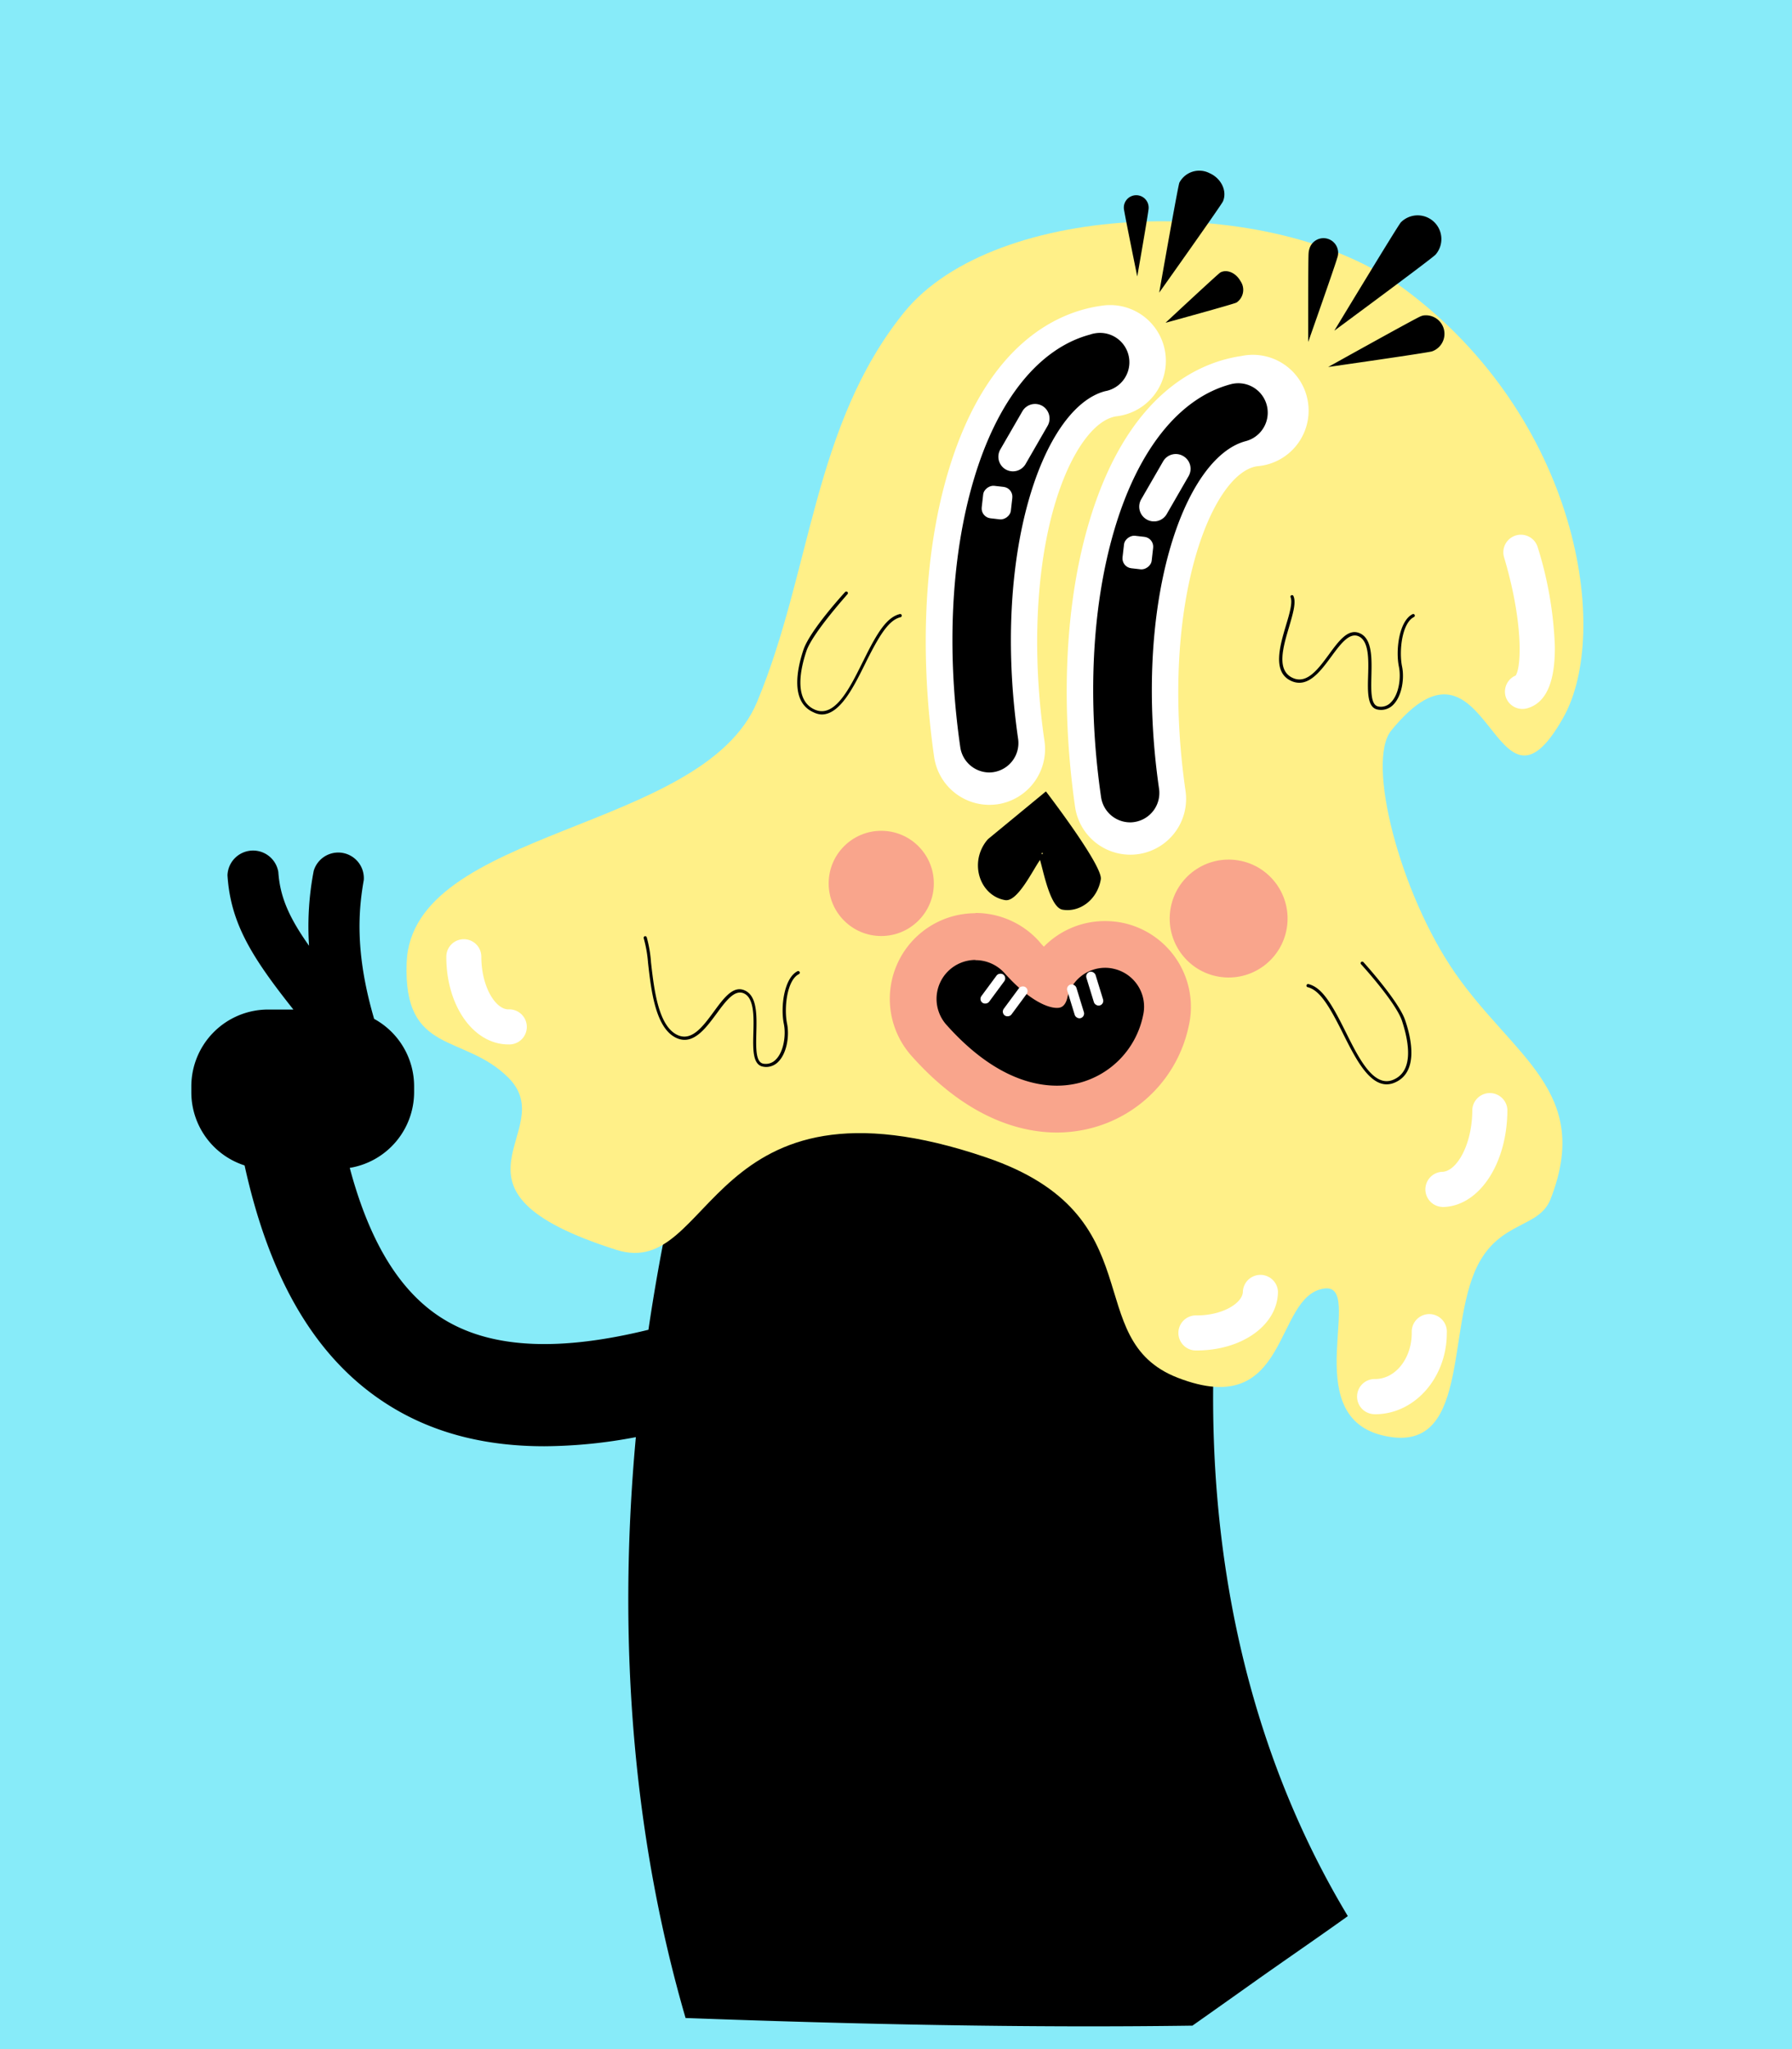 <svg id="Figurer_copy" data-name="Figurer copy" xmlns="http://www.w3.org/2000/svg" width="350" height="400" viewBox="0 0 350 400">
  <defs>
    <style>
      .cls-1 {
        fill: #87ebf9;
      }

      .cls-2 {
        fill: #fff088;
      }

      .cls-3 {
        fill: #fff;
      }

      .cls-4 {
        fill: #f9a58c;
      }
    </style>
  </defs>
  <title>Baggrundsdesign_RT_02_psyk_2</title>
  <rect class="cls-1" width="350" height="400"/>
  <g>
    <path d="M37.37,212v1.26a15,15,0,0,0,10.4,14.24c5.2,23.67,15,39.32,29.84,47.82,8.14,4.66,17.66,7,28.7,7a97.56,97.56,0,0,0,17.88-1.78c-3.75,40.86-.29,79,9.71,113.39,33.06,1.21,66,1.95,99,1.49q5.94-4.19,11.84-8.38c6-4.26,12.27-8.53,18.51-13-31.46-52.22-36-124.33-6.6-203.72-35.91,1.76-70.1-3.12-105-4.14-12.3,32.1-20.58,63.39-25,93.4-17.09,4.19-30,3.67-39.22-1.6-8.81-5-15.08-14.89-19.12-30a15,15,0,0,0,12.57-14.74V212a15,15,0,0,0-7.81-13.11C69.3,186,70,177.72,71.05,171.79A5,5,0,0,0,61.27,170a57.34,57.34,0,0,0-.91,14.62c-3.86-5.45-5.67-9.48-6-14.4a5,5,0,0,0-9.93.63c.59,9.36,4.75,16,12.87,26.22h-5A15,15,0,0,0,37.37,212Z"/>
    <path class="cls-2" d="M120.45,244c19.08,6,17.43-36.72,72.2-18.05,33.19,11.31,18,35.47,37.38,43,22.11,8.56,18.64-16.09,28.63-17.42,8-1.07-5.22,24.52,11.2,28.63,17.43,4.36,12.49-20.51,18.67-33,4.4-8.89,12.08-7.35,14.31-13.08,8.23-21.05-7.23-27.7-18.67-44.18-10.72-15.47-17.41-41.21-12.44-47.3,19.27-23.65,19.92,21.79,33.6-2.52,9.36-16.59,3.12-58.5-31.29-83.85C248.41,37.35,194.26,39,176.51,61.06s-18,50.41-28.63,75.93-67.54,24.64-68.46,51c-.66,18.07,11.17,13.68,19.88,22.39C109.79,220.9,83.12,232.2,120.45,244Z"/>
    <path d="M269.75,138.58a3.31,3.31,0,0,0,2.41-1.05c1.67-1.72,2.17-5.14,1.67-7.46-.61-3.06,0-8.45,2.33-9.62a.32.32,0,0,0,.14-.42h0a.31.31,0,0,0-.41-.14h0c-2.62,1.31-3.35,7-2.66,10.29.43,2.12,0,5.36-1.54,6.9a2.65,2.65,0,0,1-2.46.84c-1.52-.25-1.45-3-1.38-6,.08-3.4.18-7.26-2.28-8.31-2.26-1-4.1,1.52-6.05,4.19-2.09,2.84-4.26,5.77-7,4.55-3.29-1.46-1.93-6-.72-10.06.73-2.51,1.38-4.68.83-5.92a.3.3,0,0,0-.39-.18h0a.3.3,0,0,0-.17.4h0c.42,1.05-.22,3.22-.91,5.51-1.21,4.08-2.71,9.15,1.07,10.84,3.21,1.42,5.64-1.85,7.77-4.75,1.8-2.44,3.5-4.74,5.31-4,2.07.89,2,4.52,1.9,7.72s-.16,6.27,1.9,6.61A3.75,3.75,0,0,0,269.75,138.58Z"/>
    <path d="M149.64,208.28a3.27,3.27,0,0,0,2.4-1.05c1.67-1.68,2.17-5.14,1.67-7.45-.61-3.07,0-8.47,2.32-9.62a.32.32,0,0,0,.15-.42h0a.32.32,0,0,0-.42-.15c-2.62,1.32-3.35,7-2.66,10.3.43,2.12,0,5.36-1.54,6.91a2.7,2.7,0,0,1-2.46.84c-1.52-.26-1.45-3-1.38-6,.09-3.4.18-7.25-2.28-8.31-2.26-1-4.1,1.53-6.05,4.19-2.09,2.84-4.26,5.77-7,4.55-3.81-1.68-4.64-8.92-5.24-14.19a24.21,24.21,0,0,0-.84-4.93.31.31,0,0,0-.4-.18h0a.32.32,0,0,0-.18.4,24.18,24.18,0,0,1,.84,4.78c.61,5.42,1.46,12.85,5.59,14.69,3.22,1.43,5.64-1.86,7.78-4.75,1.79-2.44,3.49-4.74,5.29-4,2.08.88,2,4.52,1.91,7.72s-.15,6.27,1.91,6.61A3,3,0,0,0,149.64,208.28Z"/>
    <path d="M270.83,211.67a4,4,0,0,0,1.6-.35c4.65-2,3.28-8.5,2-12.21s-7.87-11-8.15-11.31a.33.33,0,0,0-.44,0,.31.31,0,0,0,0,.44h0c.07.07,6.82,7.45,8,11.08s2.51,9.65-1.68,11.44c-3.86,1.68-6.8-4.26-9.17-9l-.39-.78c-2.69-5.4-4.52-8.25-7.05-8.88a.31.31,0,0,0-.37.23h0a.29.29,0,0,0,.22.37h0c2.28.57,4.09,3.44,6.65,8.54l.39.79C264.63,206.37,267.27,211.67,270.83,211.67Z"/>
    <path d="M160.48,139.47c3.57,0,6.2-5.29,8.38-9.66l.39-.79c2.56-5.1,4.37-8,6.65-8.54a.32.32,0,0,0,.22-.38.31.31,0,0,0-.38-.23c-2.51.63-4.35,3.49-7,8.88l-.4.79c-2.36,4.76-5.31,10.67-9.16,9-4.19-1.8-2.86-7.94-1.68-11.44s7.95-11,8-11.09a.31.31,0,0,0-.41-.47.1.1,0,0,0,0,0c-.29.31-6.91,7.54-8.17,11.31s-2.6,10.22,2,12.21A3.86,3.86,0,0,0,160.48,139.47Z"/>
    <path class="cls-3" d="M281.64,235.62c7.16,0,12.77-8.38,12.77-19a3.43,3.43,0,0,0-6.85,0c0,6.94-3.13,12.13-5.92,12.13a3.43,3.43,0,0,0,0,6.85Z"/>
    <path class="cls-3" d="M233.73,263.62c8.9,0,15.87-5,15.87-11.51a3.43,3.43,0,0,0-6.85,0c0,2.2-3.86,4.67-9,4.67a3.42,3.42,0,1,0-.34,6.84Z"/>
    <path class="cls-3" d="M99.3,203.88a3.42,3.42,0,0,0,.34-6.84H99.3c-2.51,0-5.29-4.4-5.29-10.28a3.42,3.42,0,0,0-6.84,0C87.16,196.37,92.49,203.88,99.3,203.88Z"/>
    <path class="cls-3" d="M294.08,136a3.41,3.41,0,0,1,1.95-4.13c1.18-1.81,1.43-10.68-2.26-23.06a3.42,3.42,0,0,1,6.56-2,73.43,73.43,0,0,1,3.35,19.27c.08,7-1.67,11.08-5.32,12.16a3.64,3.64,0,0,1-1,.15A3.43,3.43,0,0,1,294.08,136Z"/>
    <path class="cls-3" d="M268.58,276.07c7.72,0,14-7.12,14-15.87a3.43,3.43,0,1,0-6.85-.33v.33c0,5-3.2,9-7.15,9a3.43,3.43,0,0,0-.34,6.85Z"/>
    <g>
      <path d="M215,171.65c.45-2.63-10.72-17.16-10.72-17.16L193,163.78a6.53,6.53,0,0,0-.62.77,7.85,7.85,0,0,0-1.27,3.11c-.63,3.86,1.68,7.46,5.21,8.05,2.42.4,5.37-5.82,6.81-7.84.7,2.38,2,9.31,4.41,9.71C211,178.16,214.37,175.51,215,171.65Zm-11.42-5.28a1.39,1.39,0,0,0,.1.33l-.28,0Z"/>
      <g>
        <g>
          <path class="cls-3" d="M220.76,166.84a10.27,10.27,0,0,0,1.57-.11,10.89,10.89,0,0,0,9.22-12.32c-5.22-36.15,5-62.09,14-63.4a10.89,10.89,0,1,0-3.11-21.51c-7.73,1.12-21.85,6.7-29.52,31.74-4.85,15.8-5.87,35.8-2.94,56.31A10.9,10.9,0,0,0,220.76,166.84Z"/>
          <path d="M220.68,160.53a4.75,4.75,0,0,0,.84-.06,5.74,5.74,0,0,0,4.86-6.48c-5.2-36,4.76-64.68,16.94-67.88A5.73,5.73,0,1,0,240.4,75c-10.05,2.66-18.2,12.83-22.82,28.65-4.34,14.83-5.25,33.27-2.52,52A5.74,5.74,0,0,0,220.68,160.53Z"/>
          <path class="cls-3" d="M223.94,101.39h0a2.87,2.87,0,0,1-1.05-3.92l4.3-7.44a2.85,2.85,0,0,1,3.91-1h0a2.86,2.86,0,0,1,1.05,3.91l-4.29,7.44A2.87,2.87,0,0,1,223.94,101.39Z"/>
          <rect class="cls-3" x="219.04" y="105" width="6.38" height="5.73" rx="1.93" transform="translate(89.87 316.43) rotate(-83.49)"/>
        </g>
        <g>
          <path class="cls-3" d="M193.26,157.11a11.84,11.84,0,0,0,1.57-.11A10.9,10.9,0,0,0,204,144.66c-2.51-17.14-1.67-34.2,2.2-46.8,2.94-9.6,7.47-15.92,11.82-16.59a10.89,10.89,0,1,0-2.41-21.65l-.7.1c-7.73,1.12-21.85,6.71-29.53,31.75-4.85,15.8-5.86,35.79-2.93,56.3A10.9,10.9,0,0,0,193.26,157.11Z"/>
          <path d="M193.16,150.79q.42,0,.84-.06a5.74,5.74,0,0,0,4.85-6.5h0c-5.19-36,4.77-64.66,17-67.87a5.73,5.73,0,0,0-2-11.29,5.19,5.19,0,0,0-.94.24c-10,2.66-18.2,12.83-22.82,28.65-4.34,14.82-5.25,33.27-2.52,52A5.75,5.75,0,0,0,193.16,150.79Z"/>
          <path class="cls-3" d="M196.43,91.64h0a2.86,2.86,0,0,1-1.05-3.91l4.3-7.44a2.86,2.86,0,0,1,3.91-1.05h0a2.87,2.87,0,0,1,1,3.92l-4.29,7.44A2.86,2.86,0,0,1,196.43,91.64Z"/>
          <rect class="cls-3" x="191.54" y="95.25" width="6.38" height="5.73" rx="1.93" transform="translate(75.17 280.46) rotate(-83.49)"/>
        </g>
        <path d="M279.69,68.59a3.62,3.62,0,0,0-1.72-7,2.91,2.91,0,0,0-.5.16c-.68.21-18.06,9.89-18.06,9.89S278.77,68.88,279.69,68.59Z"/>
        <path d="M241.51,59.06a3,3,0,0,0,.77-4.19c-.9-1.61-2.64-2.37-3.93-1.68-.43.24-10.71,9.82-10.71,9.82S240.92,59.38,241.51,59.06Z"/>
        <path d="M280.38,49.71a4.63,4.63,0,0,0-6.77-6.31c-.58.62-13,21.15-13,21.15S279.58,50.55,280.38,49.71Z"/>
        <path d="M261.16,50.39a2.86,2.86,0,1,0-5.43-1.77,2.9,2.9,0,0,0-.14.77c-.11.59-.08,17.37-.08,17.37S261,51.19,261.16,50.39Z"/>
        <path d="M238.85,39.33c.88-2-.3-4.52-2.64-5.54a4.39,4.39,0,0,0-5.86,1.86c-.29.69-3.94,21.47-3.94,21.47S238.41,40.23,238.85,39.33Z"/>
        <path d="M224.34,40.67a2.42,2.42,0,0,0-4.84-.28v.28c0,.46,2.62,13.3,2.62,13.3S224.34,41.31,224.34,40.67Z"/>
      </g>
      <circle class="cls-4" cx="239.95" cy="179.3" r="11.51" transform="translate(24.54 387.43) rotate(-80.78)"/>
      <circle class="cls-4" cx="172.12" cy="172.45" r="10.27"/>
      <g>
        <path d="M206.43,216.53a22.39,22.39,0,0,0,5.47-.67,21.69,21.69,0,0,0,15.79-16.52,12.16,12.16,0,0,0-22.89-7.85,22.86,22.86,0,0,1-5.21-4.55,12.17,12.17,0,1,0-18.16,16.2h0C191.33,214.21,200.49,216.53,206.43,216.53Z"/>
        <path class="cls-4" d="M190.52,187.43a7.62,7.62,0,0,1,5.67,2.52c4.81,5.38,8.44,6.8,10.23,6.8a2.15,2.15,0,0,0,.62-.07c.9-.23,1.28-1.29,1.42-1.89a7.61,7.61,0,0,1,7.39-5.87,7.27,7.27,0,0,1,1.74.21,7.58,7.58,0,0,1,5.66,9.12h0a17.17,17.17,0,0,1-12.47,13.14,17.69,17.69,0,0,1-4.35.54c-5.32,0-13-2.26-21.58-11.88a7.6,7.6,0,0,1,5.67-12.66m0-9.12a16.72,16.72,0,0,0-12.45,27.89c11,12.34,21.52,14.92,28.39,14.92a27.12,27.12,0,0,0,6.59-.84,26.15,26.15,0,0,0,19.11-19.89,16.76,16.76,0,0,0-12.45-20.11,17,17,0,0,0-3.83-.44,16.68,16.68,0,0,0-12,5c-.29-.29-.58-.61-.89-1a16.74,16.74,0,0,0-12.48-5.58Z"/>
      </g>
      <rect class="cls-3" x="212.88" y="189.56" width="1.87" height="6.85" rx="0.93" transform="translate(-47.27 71.36) rotate(-17.09)"/>
      <rect class="cls-3" x="209.14" y="192.04" width="1.87" height="6.85" rx="0.93" transform="translate(-48.17 70.37) rotate(-17.09)"/>
      <rect class="cls-3" x="194.85" y="194.54" width="6.85" height="1.87" rx="0.93" transform="translate(-76.77 238.73) rotate(-53.53)"/>
      <rect class="cls-3" x="190.49" y="192.05" width="6.85" height="1.87" rx="0.93" transform="translate(-76.54 234.22) rotate(-53.53)"/>
    </g>
  </g>
</svg>

